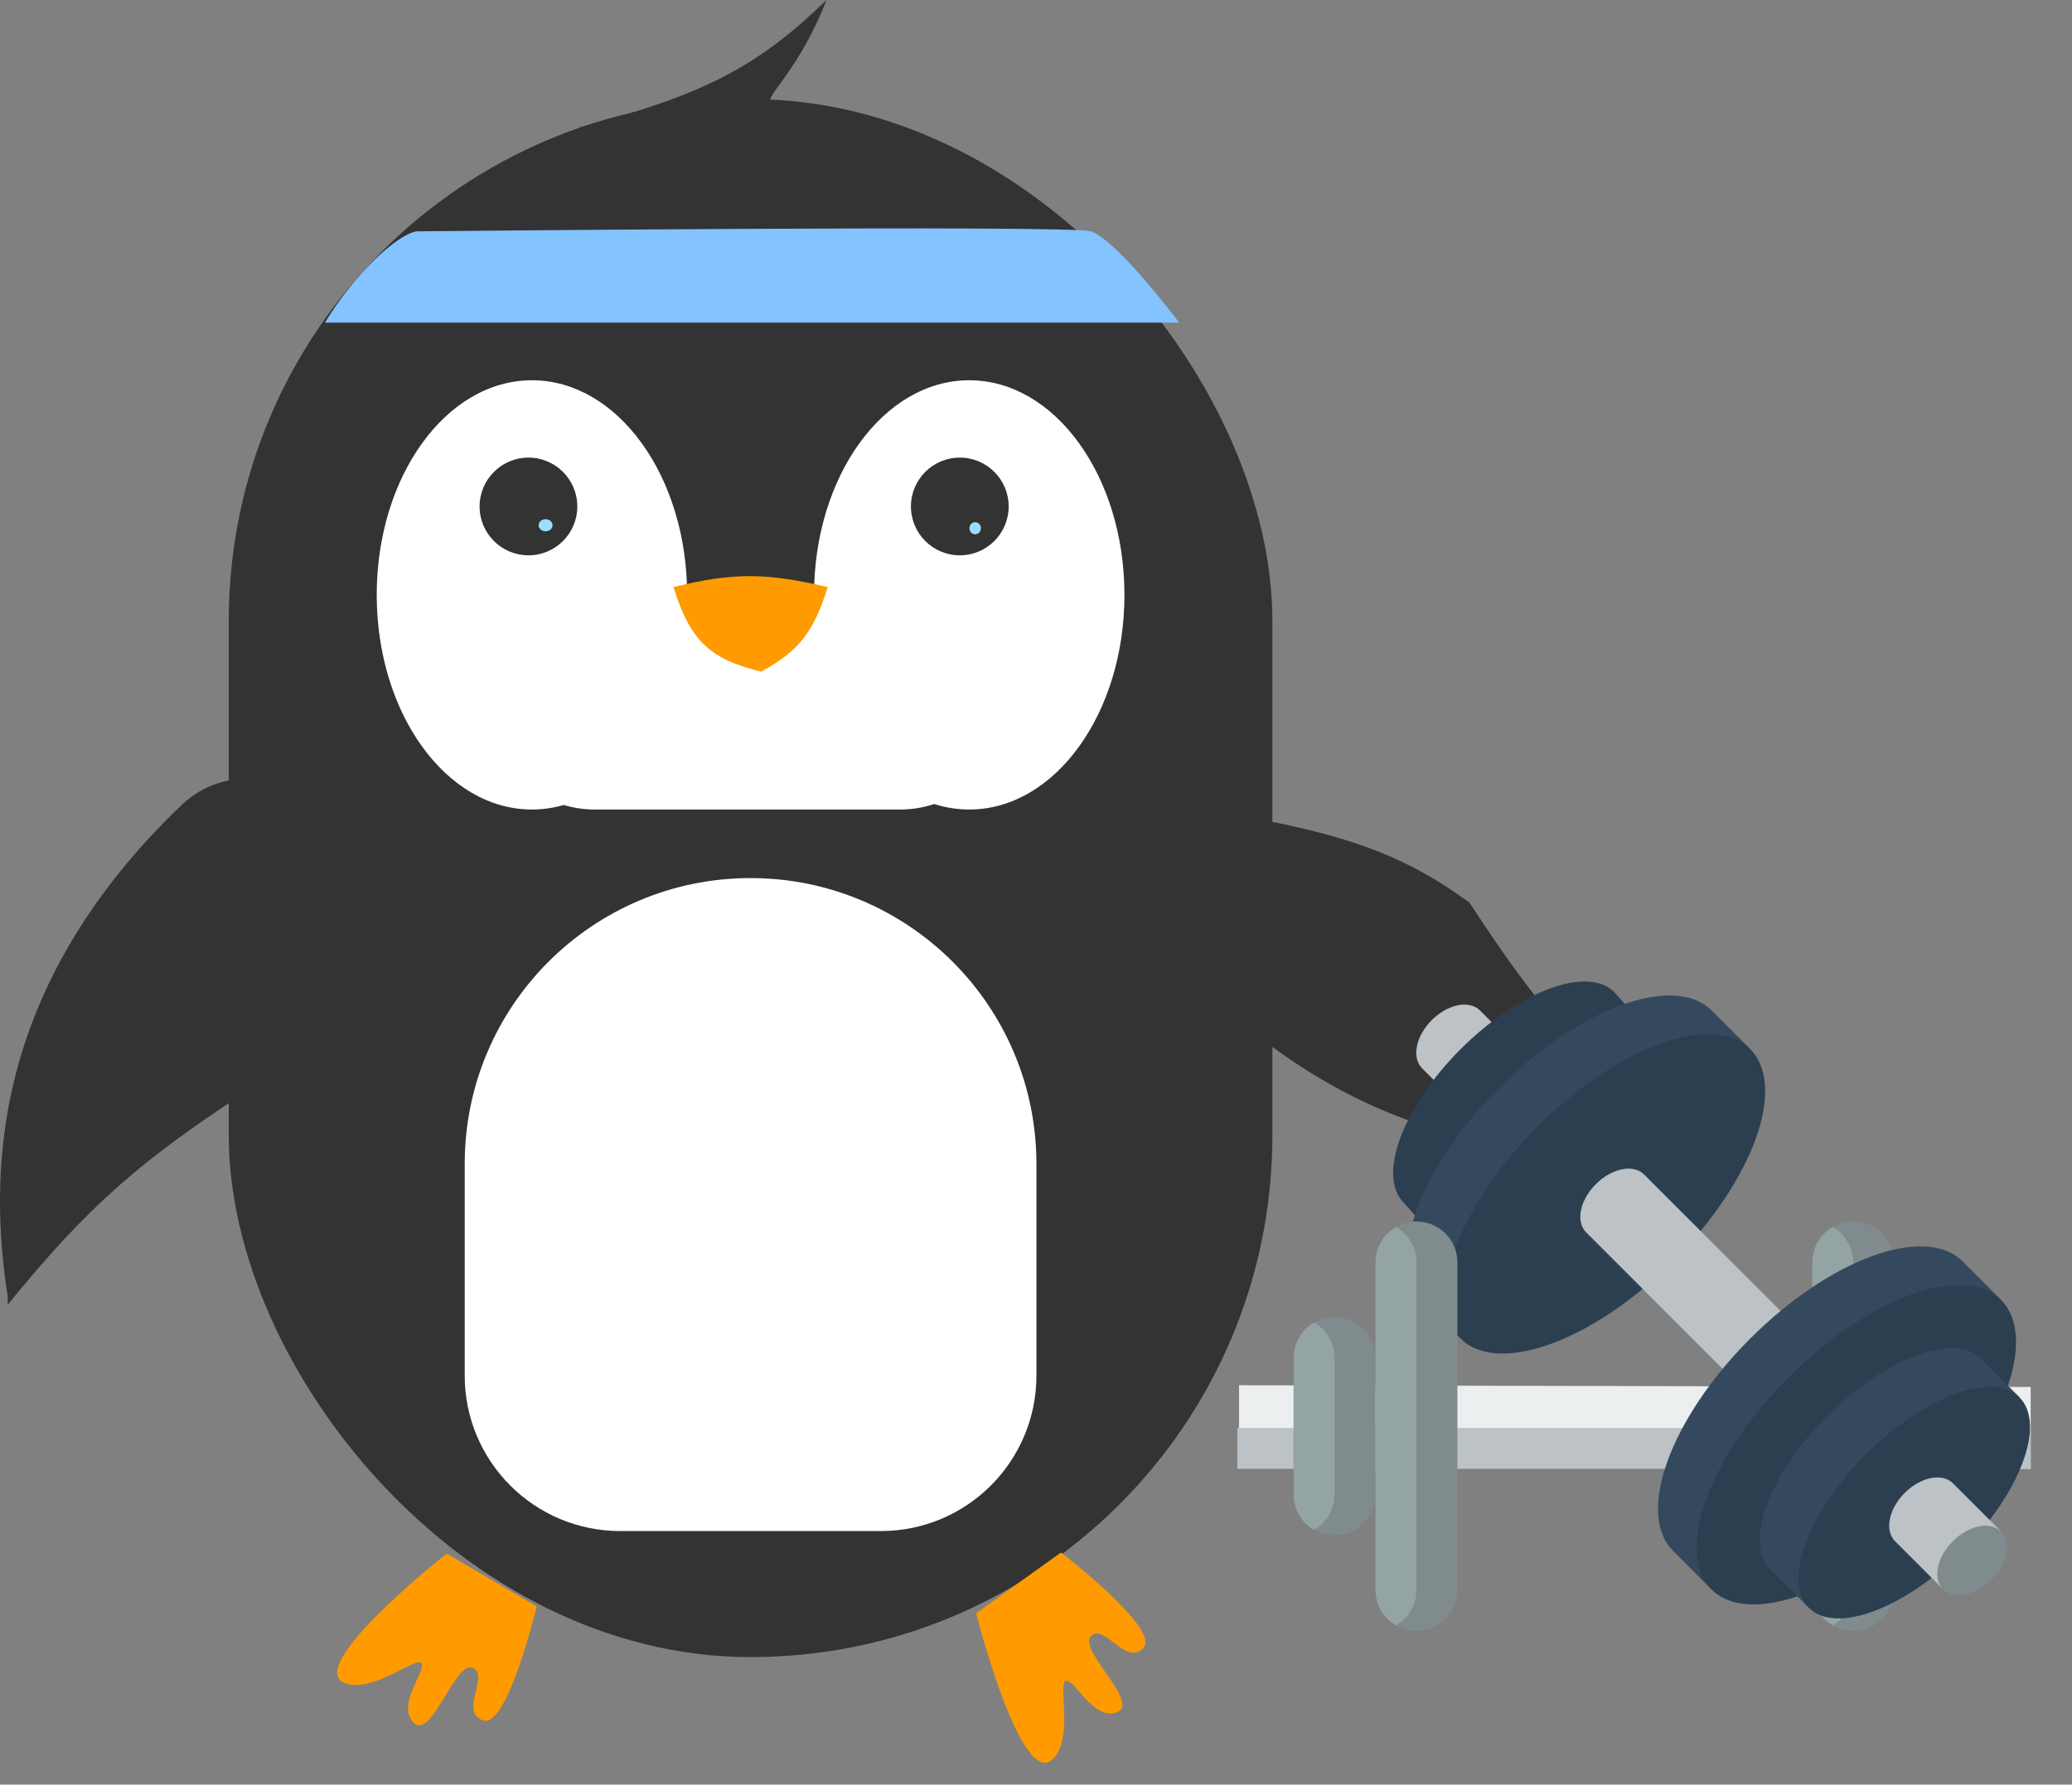 <svg width="534" height="460" viewBox="0 0 534 460" fill="none" xmlns="http://www.w3.org/2000/svg">
<rect x="0" y="0" width="534" height="460" fill="#808080" stroke="none"/>
<path d="M305.055 249.628C352.675 299.312 401.128 299.017 431.691 294.323L433.761 294.323C408.24 273.626 396.457 259.896 378.72 232.66C360.217 219.176 344.533 214.291 310.435 208.657C296.993 219.75 293.717 237.799 305.055 249.628Z" fill="#333333"/>
<path d="M46.684 207.611C-2.999 255.231 -2.704 303.684 1.989 334.247L1.989 336.316C22.686 310.796 36.416 299.013 63.652 281.275C77.137 262.772 82.021 247.089 87.655 212.991C76.562 199.548 58.514 196.273 46.684 207.611Z" fill="#333333"/>
<rect x="58.957" y="25.531" width="268.964" height="401.593" rx="134.482" fill="#333333"/>
<path d="M213.024 0C195.265 17.171 181.439 24.547 148.785 32.972L199.665 27.856C194.855 25.438 204.319 21.964 213.024 0Z" fill="#333333"/>
<path d="M90.706 434.258C74.523 432.434 115.115 400.446 115.115 400.446L138.322 414.051C138.322 414.051 130.826 445.52 124.518 443.461C118.209 441.402 126.384 431.523 121.717 429.856C117.049 428.19 110.793 450.053 106.111 443.461C102.757 438.738 109.453 431.174 108.712 428.856C107.971 426.538 98.001 435.08 90.706 434.258Z" fill="#FF9A00"/>
<path d="M272.524 451.888C264.276 465.93 251.564 415.837 251.564 415.837L273.432 400.169C273.432 400.169 299.132 419.817 294.685 424.743C290.238 429.668 284.537 418.182 281.117 421.768C277.697 425.354 295.124 439.962 287.198 441.558C281.519 442.701 277.332 433.507 274.914 433.241C272.495 432.975 276.242 445.558 272.524 451.888Z" fill="#FF9A00"/>
<path fill-rule="evenodd" clip-rule="evenodd" d="M137.089 208.658C139.901 208.658 142.646 208.257 145.294 207.493C147.817 208.25 150.492 208.658 153.261 208.658H231.996C235.058 208.658 238.005 208.16 240.759 207.241C243.662 208.168 246.687 208.658 249.794 208.658C271.885 208.658 289.793 183.889 289.793 153.335C289.793 122.781 271.885 98.013 249.794 98.013C227.704 98.013 209.795 122.781 209.795 153.335H177.088C177.088 122.781 159.179 98.013 137.089 98.013C114.998 98.013 97.09 122.781 97.09 153.335C97.09 183.889 114.998 208.658 137.089 208.658Z" fill="white"/>
<path d="M213.316 151.336C197.809 147.655 189.073 147.466 173.566 151.336C177.947 165.319 183.017 169.91 196.185 173.123C205.925 167.758 209.669 162.99 213.316 151.336Z" fill="#FF9A00"/>
<circle cx="136.194" cy="130.543" r="12.593" fill="#333333"/>
<circle cx="247.362" cy="130.543" r="12.593" fill="#333333"/>
<ellipse cx="251.323" cy="136.162" rx="1.483" ry="1.561" fill="#9DDDFF"/>
<ellipse cx="140.612" cy="135.382" rx="1.796" ry="1.561" fill="#9DDDFF"/>
<path d="M119.766 300.002C119.766 259.314 152.75 226.33 193.437 226.33C234.125 226.33 267.109 259.314 267.109 300.002V354.563C267.109 376.694 249.168 394.635 227.036 394.635H159.838C137.707 394.635 119.766 376.694 119.766 354.563V300.002Z" fill="white"/>
<path d="M390.514 269.535L381.431 260.452C378.684 257.704 373.116 258.818 368.995 262.939C364.873 267.06 363.76 272.628 366.507 275.376L375.59 284.459L390.514 269.535Z" fill="#BCC2C6"/>
<path d="M428.379 269.555L416.031 255.702C409.162 248.833 391.445 255.414 376.459 270.4C361.473 285.386 354.892 303.103 361.761 309.972L375.614 325.838L428.379 269.555Z" fill="#2C3F51"/>
<path d="M376.459 345.023L366.51 335.073C356.893 325.456 365.803 300.957 386.409 280.351C407.014 259.745 431.514 250.835 441.131 260.452L451.08 270.401L376.459 345.023Z" fill="#35495E"/>
<path d="M431.158 325.122C451.761 304.519 460.669 280.023 451.054 270.408C441.439 260.794 416.943 269.701 396.34 290.304C375.737 310.907 366.829 335.404 376.444 345.018C386.059 354.633 410.555 345.725 431.158 325.122Z" fill="#2C3F51"/>
<path d="M523.35 357.496L319.324 357.057V378.163L523.35 378.602V357.496Z" fill="#ECEFF0"/>
<path d="M318.887 368.05H523.352V378.603H318.887V368.05Z" fill="#BCC2C6"/>
<path d="M354.505 350.022V385.199C354.505 388.11 353.322 390.748 351.413 392.661C349.501 394.569 346.862 395.752 343.951 395.752C342.03 395.752 340.227 395.237 338.675 394.331C335.522 392.511 333.398 389.103 333.398 385.199V350.022C333.398 347.111 334.581 344.473 336.49 342.56C337.14 341.909 337.875 341.346 338.675 340.889C340.227 339.983 342.03 339.469 343.951 339.469C349.778 339.469 354.505 344.196 354.505 350.022Z" fill="#7F8B8C"/>
<path d="M343.951 350.021V385.198C343.951 388.109 342.769 390.747 340.86 392.66C340.21 393.311 339.475 393.874 338.675 394.331C335.522 392.511 333.398 389.103 333.398 385.198V350.021C333.398 347.111 334.581 344.472 336.49 342.56C337.14 341.909 337.875 341.346 338.675 340.889C341.828 342.709 343.951 346.117 343.951 350.021Z" fill="#94A4A5"/>
<path d="M509.278 350.022V385.199C509.278 388.11 508.095 390.748 506.187 392.661C504.274 394.569 501.636 395.752 498.725 395.752C496.803 395.752 495.001 395.237 493.448 394.331C490.296 392.511 488.172 389.103 488.172 385.199V350.022C488.172 347.111 489.355 344.473 491.263 342.56C491.914 341.909 492.648 341.346 493.448 340.889C495.001 339.983 496.803 339.469 498.725 339.469C504.551 339.469 509.278 344.196 509.278 350.022Z" fill="#7F8B8C"/>
<path d="M498.725 350.021V385.198C498.725 388.109 497.542 390.747 495.634 392.66C494.983 393.311 494.249 393.874 493.448 394.331C490.296 392.511 488.172 389.103 488.172 385.198V350.021C488.172 347.111 489.355 344.472 491.263 342.56C491.914 341.909 492.648 341.346 493.448 340.889C496.601 342.709 498.725 346.117 498.725 350.021Z" fill="#94A4A5"/>
<path d="M375.61 325.398V409.822C375.61 415.648 370.883 420.375 365.057 420.375C363.135 420.375 361.333 419.861 359.78 418.955C356.628 417.135 354.504 413.727 354.504 409.822V325.398C354.504 321.493 356.628 318.085 359.78 316.265C361.333 315.359 363.135 314.845 365.057 314.845C367.968 314.845 370.606 316.028 372.519 317.936C374.427 319.849 375.61 322.487 375.61 325.398Z" fill="#7F8B8C"/>
<path d="M365.057 325.397V409.822C365.057 413.726 362.933 417.134 359.78 418.955C356.628 417.134 354.504 413.726 354.504 409.822V325.397C354.504 321.493 356.628 318.085 359.78 316.265C360.581 316.722 361.315 317.285 361.966 317.936C363.874 319.848 365.057 322.487 365.057 325.397Z" fill="#94A4A5"/>
<path d="M488.176 325.398V409.822C488.176 415.648 483.45 420.375 477.623 420.375C475.702 420.375 473.899 419.861 472.347 418.955C469.194 417.135 467.07 413.727 467.07 409.822V325.398C467.07 321.493 469.194 318.085 472.347 316.265C473.899 315.359 475.702 314.845 477.623 314.845C480.534 314.845 483.173 316.028 485.085 317.936C486.994 319.849 488.176 322.487 488.176 325.398Z" fill="#7F8B8C"/>
<path d="M477.623 325.397V409.822C477.623 413.726 475.5 417.134 472.347 418.955C469.194 417.134 467.07 413.726 467.07 409.822V325.397C467.07 321.493 469.194 318.085 472.347 316.265C473.147 316.722 473.881 317.285 474.532 317.936C476.441 319.848 477.623 322.487 477.623 325.397Z" fill="#94A4A5"/>
<path d="M463.816 342.836L423.717 302.736C420.969 299.988 415.401 301.102 411.28 305.223C407.158 309.344 406.045 314.912 408.792 317.66L448.892 357.76L463.816 342.836Z" fill="#BCC2C6"/>
<path d="M441.127 409.693L431.177 399.743C421.561 390.126 430.471 365.626 451.076 345.021C471.682 324.415 496.182 315.505 505.799 325.122L515.748 335.071L441.127 409.693Z" fill="#35495E"/>
<path d="M495.814 389.793C516.417 369.19 525.325 344.693 515.71 335.079C506.096 325.464 481.599 334.372 460.996 354.975C440.393 375.578 431.486 400.074 441.1 409.689C450.715 419.304 475.211 410.396 495.814 389.793Z" fill="#2C3F51"/>
<path d="M520.5 360.172L510.55 350.223C503.682 343.354 485.965 349.934 470.978 364.921C455.992 379.907 449.411 397.624 456.28 404.493L466.23 414.442L520.5 360.172Z" fill="#35495E"/>
<path d="M505.759 399.743C520.743 384.759 527.323 367.045 520.455 360.177C513.587 353.31 495.873 359.889 480.889 374.873C465.905 389.857 459.325 407.572 466.193 414.439C473.06 421.307 490.775 414.727 505.759 399.743Z" fill="#2C3F51"/>
<path d="M515.751 394.768L503.314 382.331C500.567 379.583 494.999 380.697 490.877 384.818C486.756 388.94 485.643 394.508 488.39 397.255L500.827 409.692L515.751 394.768Z" fill="#BCC2C6"/>
<path d="M513.222 407.207C517.342 403.086 518.456 397.519 515.709 394.772C512.961 392.025 507.394 393.138 503.274 397.259C499.153 401.379 498.039 406.947 500.787 409.694C503.534 412.441 509.101 411.327 513.222 407.207Z" fill="#7F8B8C"/>
<path d="M303.913 83.165C296.117 72.923 286.054 61.333 281.173 59.63C276.292 57.927 107.273 59.63 107.273 59.63C102.023 60.686 91.411 70.565 83.738 83.165H303.913Z" fill="#83C3FF"/>
</svg>
